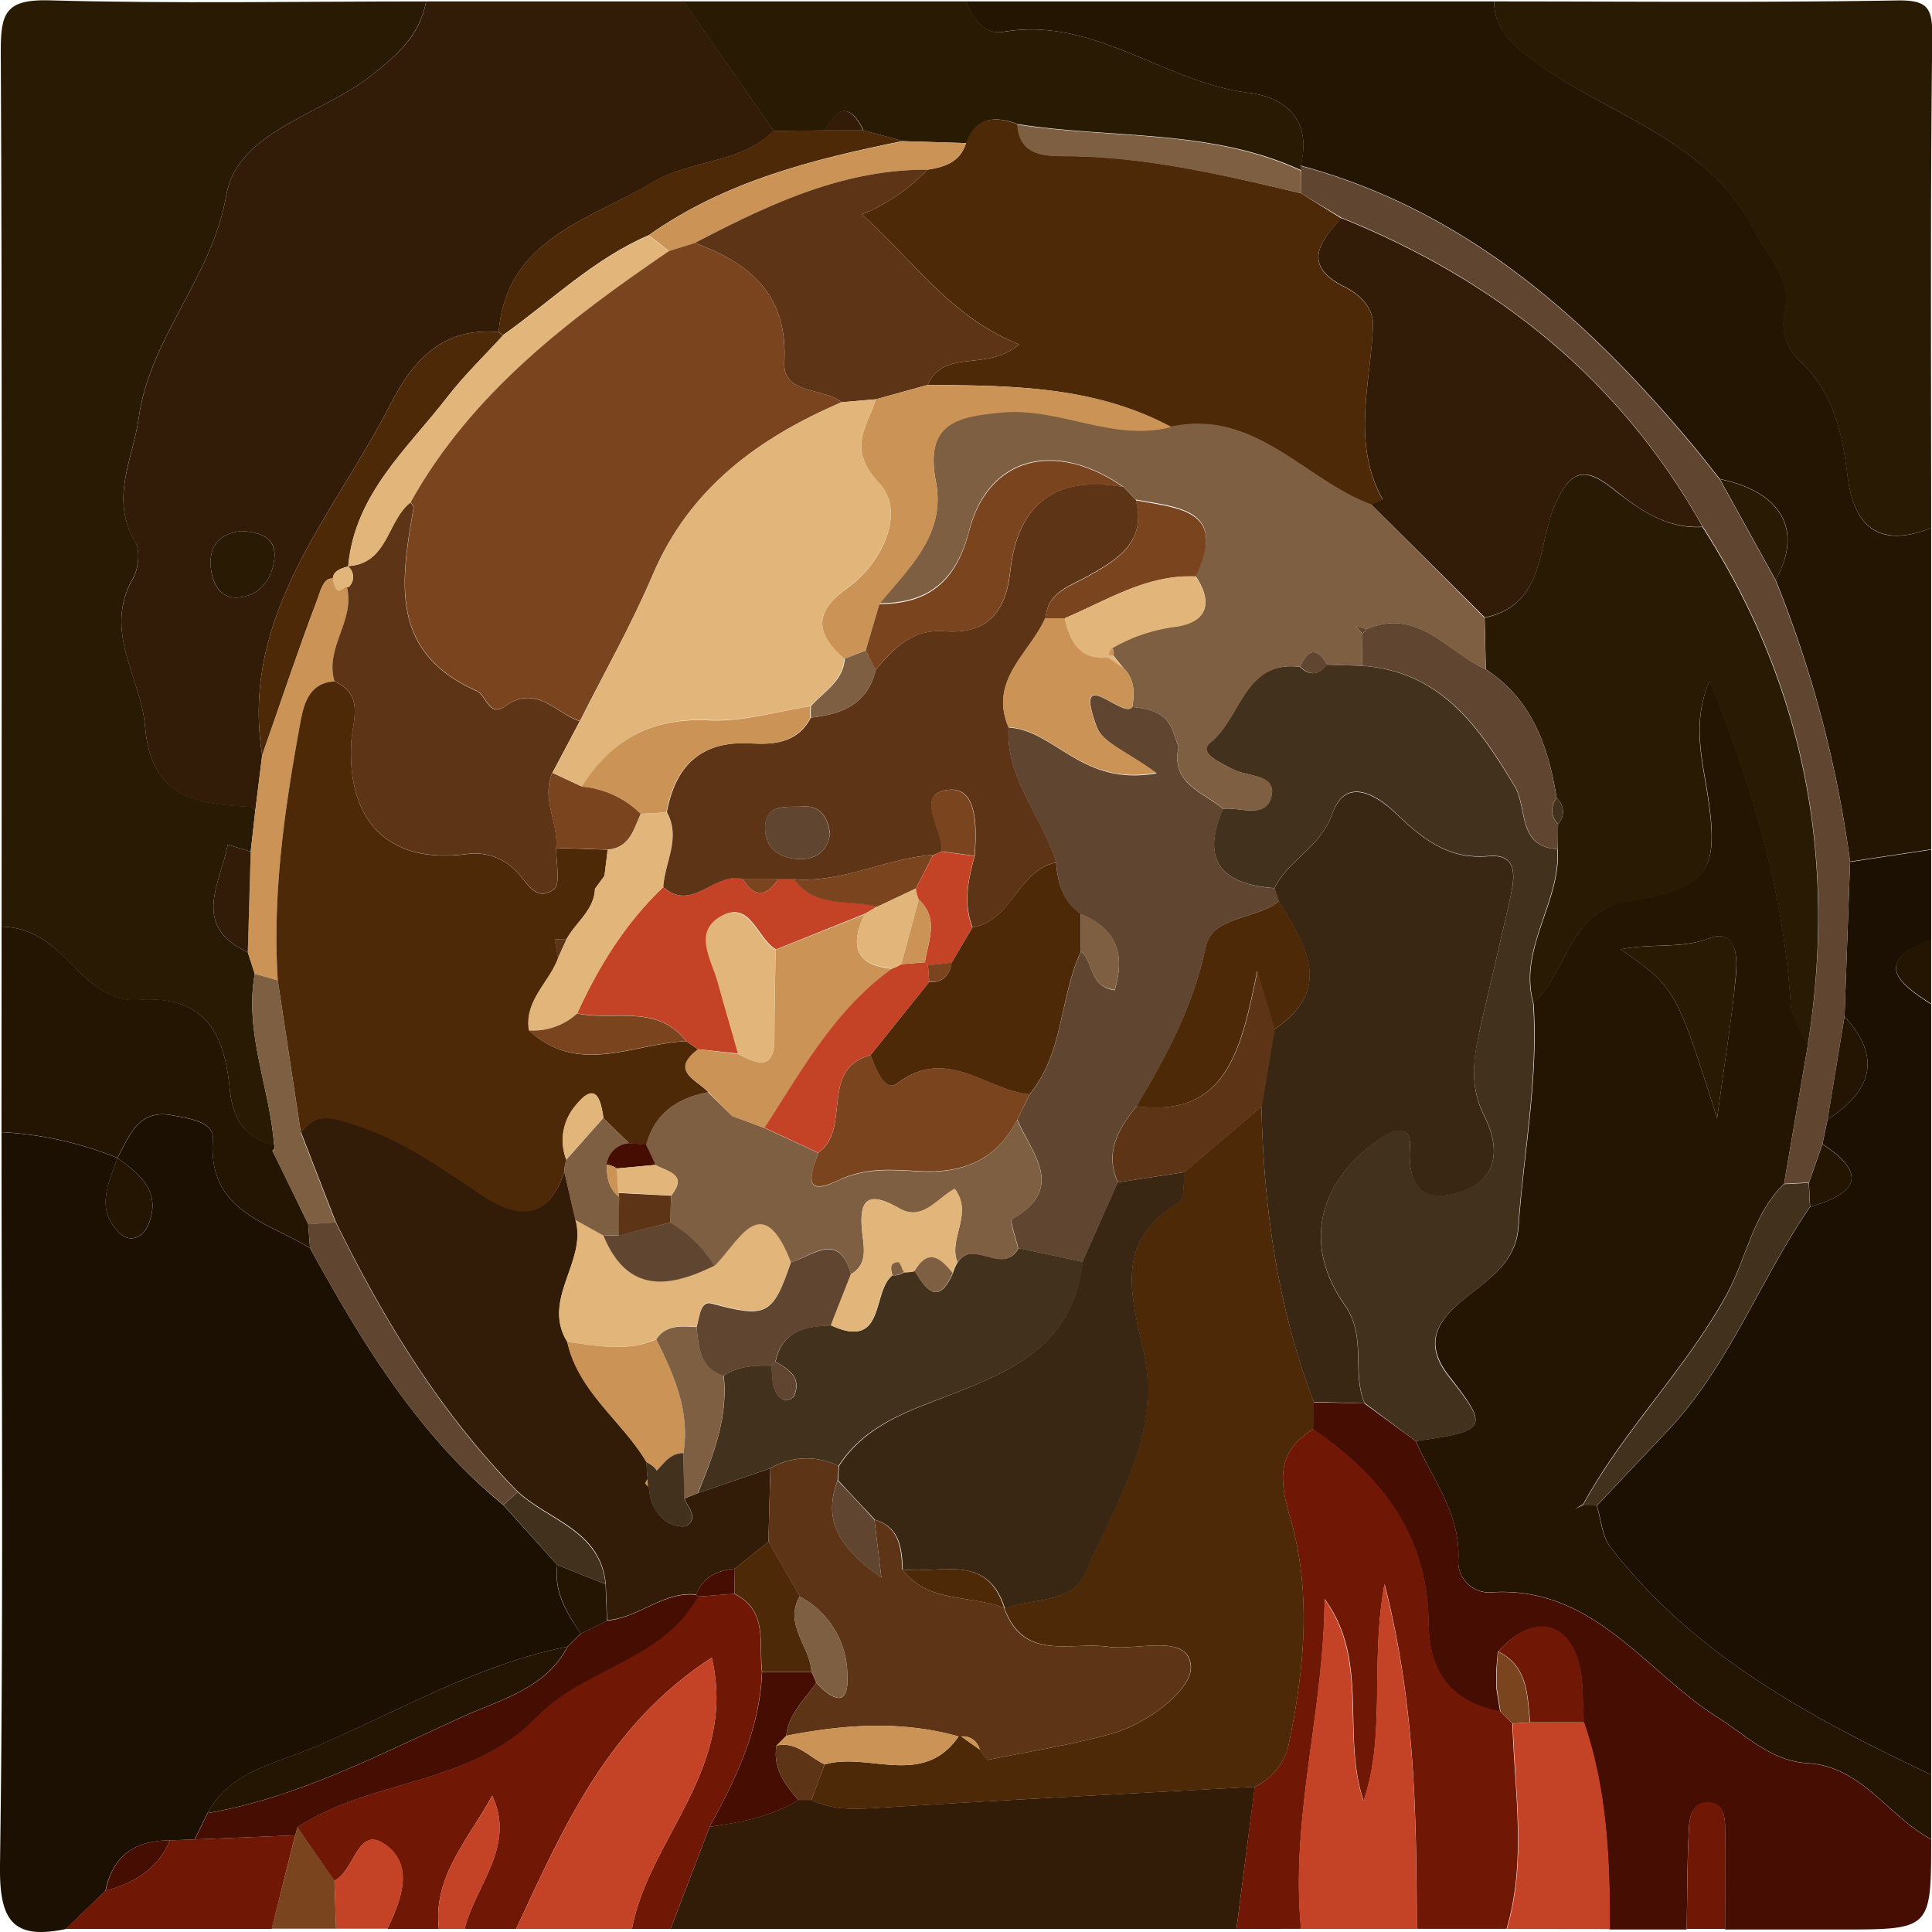 <svg id="Camada_1" data-name="Camada 1" xmlns="http://www.w3.org/2000/svg" viewBox="0 0 300 300"><defs><style>.cls-1{fill:#1b1002;}.cls-2{fill:#291a04;}.cls-3{fill:#331c07;}.cls-4{fill:#241503;}.cls-5{fill:#460d02;}.cls-6{fill:#711706;}.cls-7{fill:#c44326;}.cls-8{fill:#7a441f;}.cls-9{fill:#604630;}.cls-10{fill:#42311d;}.cls-11{fill:#cb9456;}.cls-12{fill:#7e5f42;}.cls-13{fill:#4e2907;}.cls-14{fill:#392613;}.cls-15{fill:#5e3417;}.cls-16{fill:#e2b57a;}</style></defs><path class="cls-1" d="M10.24,299.53C1.79,301.32-.12,298,0,289.55c.56-37.91.24-75.82.24-113.74a55.54,55.54,0,0,1,18,4c-1.4,4-3.57,8.22.57,11.86,1.5,1.31,3.38.39,4.11-1.25,2.3-5.14-1-8-4.68-10.61,1.88-3.43,3.22-7.63,8.5-6.62,2.57.48,6.54,1,6.33,3.74-.84,11.21,8.41,12.77,15.08,16.89,8.11,14.72,16.74,29,30,39.87L86.53,243c-.58,4.17,1.45,7.44,3.66,10.64l-2.06,2.05c-14.08,2.8-26.4,10.13-39.38,15.65-5.83,2.49-13,3.64-16.54,10.22l-2,4.07-3.84.14c-5.4,0-8.89,2.4-10,7.84Z" transform="translate(0 0)"/><path class="cls-2" d="M.25,143.89c0-45.35.1-90.7-.13-136,0-5.76.7-8,7.41-7.84C27.06.59,46.62.22,66.17.22c-1,5.29-4.45,8.3-8.58,11.55-7.74,6.07-20.75,8.66-22.44,18.49-2.22,12.89-11.85,22-13.61,34.61C20.64,71.31,17,77.43,21,84.12c.82,1.37.51,4.16-.36,5.68-4.71,8.26,1.27,15.36,1.89,23,.91,11.13,8.09,12.07,16.41,12.46.24,0,.46.45.69.69-.23,2.1-.47,4.19-.7,6.29l-3.57-1.08c-1.1,6-5.8,12.6,3.12,16.7l1.08,3.37c-1.65,9.15,2.35,17.67,3,26.56-4.7-.88-6.46-4.41-6.86-8.5-.86-8.86-3.81-14.83-14.4-14-4.33.32-7.8-3.07-10.83-6.16C7.64,146.19,4.51,143.94.25,143.89Z" transform="translate(0 0)"/><path class="cls-3" d="M39.63,126c-.23-.24-.45-.68-.69-.69-8.32-.39-15.5-1.33-16.41-12.46-.62-7.64-6.6-14.74-1.89-23,.87-1.52,1.18-4.31.36-5.68-4-6.69-.36-12.81.54-19.25C23.3,52.28,32.93,43.15,35.15,30.26c1.69-9.83,14.7-12.42,22.44-18.49C61.72,8.52,65.22,5.51,66.17.22h40l14,20.11c-5.24,5.15-13,4.46-18.85,8C91.56,34.18,78.66,37,77.43,51.58c-8.63-.84-13.26,4.29-16.78,11.16C51.77,80.1,37.22,95.38,40.71,117.25ZM37.51,82.46c-3.76.41-5.19,2.62-4.73,6.05.33,2.43,1.61,4.55,4.37,4.26,3.35-.35,5.13-3,5.45-6C43,83.36,40.23,82.62,37.51,82.46Z" transform="translate(0 0)"/><path class="cls-4" d="M299.87,82v49.88l-12.59,1.9a180.57,180.57,0,0,0-11.56-43.74c4.32-7.66,1-13.65-8.66-15.67-1.44-1.79-2.83-3.61-4.31-5.37C246.26,49.3,227.56,32.64,201.94,25.7c1.83-6.91-2.25-10.59-8-11.28-13.16-1.59-24-11.92-38.21-9.47-2.84.49-4.71-2-5.71-4.73H232c.07,4.52,3,6.79,6.36,9.32,11.4,8.46,26.49,11.85,33.93,26,2.28,4.36,6.07,7.53,4.83,13.12A7.81,7.81,0,0,0,279.45,56c5.28,4.9,6.63,11.25,7.45,17.91C287.88,82,291.92,85.13,299.87,82Z" transform="translate(0 0)"/><path class="cls-4" d="M299.87,275.58v10c-6.65-3.52-10.71-11.29-19.15-11.8-5.74-.35-9.42-4.23-13.9-7.05-11.32-7.11-19.26-20.43-35.13-19.5a4.77,4.77,0,0,1-5.25-5c.37-7.18-4-12.47-6.59-18.47,11.06-1.54,11.46-2.06,5.23-10-4.47-5.69-1.35-9.16,2.81-12.49,3.65-2.92,7.54-5.44,7.92-10.82.81-11.57,3.13-23.05,2.32-34.73,5.35-4.93,5.46-14.38,15.06-15.88,12.43-2,13.92-4.74,11.83-17.48-.88-5.34-2.14-10.69.46-16.69,6.84,16.89,11.51,33.13,12.6,50.27.13,2.15,1.73,4.2,2.65,6.29q-1.85,10.8-3.7,21.58c-4.91,4.74-5.81,11.61-9,17.32-6.37,11.59-15.9,20.88-22.19,32.43l-1.29.76,1.37-.67,2,.08c.68,2.18.81,4.78,2.12,6.47C263.07,257.07,281.19,266.74,299.87,275.58ZM266.63,173.64c1.27-9.4,2.32-15.82,2.93-22.29.27-2.86,0-7.25-4.22-5.63s-8.78.71-13.69,1.69C260.2,153.4,260.2,153.4,266.63,173.64Z" transform="translate(0 0)"/><path class="cls-1" d="M299.87,275.58c-18.68-8.84-36.8-18.51-49.78-35.31-1.31-1.69-1.44-4.29-2.12-6.47,3.62-3.83,7.22-7.67,10.85-11.48,9.71-10.19,14.42-23.55,22.26-34.93,7.07-2,9.18-5,1.91-9.75l.79-3.8c6.74-4.36,8.58-9.54,2.64-16q.42-12,.86-24l12.59-1.9v14c-9,3.33-5.33,6.65,0,10Z" transform="translate(0 0)"/><path class="cls-2" d="M299.87,82c-7.95,3.1-12-.07-13-8.09-.82-6.66-2.17-13-7.45-17.91a7.81,7.81,0,0,1-2.37-7.33c1.24-5.59-2.55-8.76-4.83-13.12-7.44-14.19-22.53-17.58-33.93-26C234.92,7,232,4.74,232,.22c20.83,0,41.67.2,62.5-.15,4.81-.09,5.59,1.09,5.54,5.65C299.73,31.15,299.87,56.59,299.87,82Z" transform="translate(0 0)"/><path class="cls-5" d="M219.85,223.79c2.61,6,7,11.29,6.59,18.47a4.77,4.77,0,0,0,5.25,5c15.87-.93,23.81,12.39,35.13,19.5,4.48,2.82,8.16,6.7,13.9,7.05,8.44.51,12.5,8.28,19.15,11.8,0,14,0,14-14,14h-18c0-5.27.08-10.54,0-15.81,0-1.59-.22-3.62-2.27-3.87-2.68-.33-3.24,2-3.34,3.88-.29,5.26-.26,10.53-.35,15.8h-12c.06-10.87-.41-21.67-4-32.09-.26-3.21.06-6.6-.88-9.59-2.08-6.57-7.47-7-12.46-1.4l-.22,2.66,0,3,.59,3.62c-7.56-1.52-11.06-5.91-11.13-13.84-.12-13.31-7.26-22.81-17.93-30,0-1.41.05-2.82.07-4.23l7.9.18Z" transform="translate(0 0)"/><path class="cls-3" d="M192,299.53H104.12l6.06-15.86c4.81-.71,9.58-1.58,13.83-4.18l2,0c3.09,1.51,6.29,1.47,9.7,1.26,19.7-1.24,39.42-2.23,59.14-3.31Q193.41,288.5,192,299.53Z" transform="translate(0 0)"/><path class="cls-6" d="M192,299.53l2.82-22.07a9.54,9.54,0,0,0,5.32-6.75c2.43-11.73,3.55-23.65.15-35.21-1.75-5.94-1.9-10.19,3.64-13.59,10.67,7.21,17.81,16.71,17.93,30,.07,7.93,3.57,12.32,11.12,13.84l1.86,1.87c.34,10.64,2.2,21.34-.9,31.89H220c-.05-17.38-.2-34.74-5-53.54-2.27,12.41.27,23.33-3.25,33.67-3.48-10.25,1-21.78-6.06-31.35-.06,17.29-5.34,34-3.65,51.22Z" transform="translate(0 0)"/><path class="cls-2" d="M150.06.22c1,2.69,2.87,5.22,5.71,4.73,14.17-2.45,25,7.88,38.21,9.47,5.71.69,9.79,4.37,8,11.28l.08.74c-14-6.48-29.35-4.87-44-7.16-3.52-1.33-6.46-1.15-8,2.94l-9.8-.3-6.16-1.67q-2.94-6-5.94,0l-8,.11L106.12.22Z" transform="translate(0 0)"/><path class="cls-6" d="M110.18,283.67l-6.06,15.86h-6c2.62-14.08,16.43-24.9,12.4-42.14-16.21,10.53-23.09,26.49-30.38,42.14h-8c1.71-6.83,8-12.88,4.29-20.69-3.65,6.71-9.24,12.51-8.29,20.69h-8c2.24-4.62,4.31-10.2-.67-13.31-4-2.52-4.47,4.43-7.57,5.82l-5.76-8.3c11.49-7.56,26.93-6.47,37.08-17.1,7.28-7.63,19.54-8.72,25.11-18.72l5.68-.43c5.34,2.66,3.74,7.77,4.3,12.12C118,268.44,114.32,276.13,110.18,283.67Z" transform="translate(0 0)"/><path class="cls-4" d="M.25,143.89c4.26.05,7.39,2.3,10.22,5.19,3,3.09,6.5,6.48,10.83,6.16,10.59-.78,13.54,5.19,14.4,14,.4,4.09,2.16,7.62,6.86,8.5a.66.66,0,0,1-.27.93l1.48,3,4.09,8.4.28,3.73c-6.67-4.12-15.92-5.68-15.08-16.89.21-2.77-3.76-3.26-6.33-3.74-5.28-1-6.62,3.19-8.5,6.62h0a55.54,55.54,0,0,0-18-4Z" transform="translate(0 0)"/><path class="cls-7" d="M202,299.53c-1.69-17.2,3.59-33.93,3.65-51.22,7,9.57,2.58,21.1,6.06,31.35,3.52-10.34,1-21.26,3.25-33.67,4.82,18.8,5,36.16,5,53.54Z" transform="translate(0 0)"/><path class="cls-7" d="M80.15,299.53c7.29-15.65,14.17-31.61,30.38-42.14,4,17.24-9.78,28.06-12.4,42.14Z" transform="translate(0 0)"/><path class="cls-7" d="M234,299.53c3.1-10.55,1.24-21.25.9-31.89l2.7-.18,8.4,0c3.57,10.42,4,21.22,4,32.09Z" transform="translate(0 0)"/><path class="cls-6" d="M26.4,285.76l3.84-.14,15.6-.63Q44,292.25,42.2,299.53h-32l6.16-5.93C20.83,292.38,24.52,290.23,26.4,285.76Z" transform="translate(0 0)"/><path class="cls-6" d="M261.92,299.53c.09-5.27.06-10.54.35-15.8.1-1.89.66-4.21,3.34-3.88,2.05.25,2.24,2.28,2.27,3.87.11,5.27,0,10.54,0,15.81Z" transform="translate(0 0)"/><path class="cls-7" d="M51.93,292c3.1-1.39,3.53-8.34,7.57-5.82,5,3.11,2.91,8.69.67,13.31h-8Z" transform="translate(0 0)"/><path class="cls-7" d="M68.16,299.53c-1-8.18,4.64-14,8.29-20.69,3.71,7.81-2.58,13.86-4.29,20.69Z" transform="translate(0 0)"/><path class="cls-8" d="M51.93,292l.25,7.49h-10Q44,292.26,45.84,285c.13-.41.24-.83.33-1.25Z" transform="translate(0 0)"/><path class="cls-4" d="M299.87,155.86c-5.33-3.33-9-6.65,0-10Z" transform="translate(0 0)"/><path class="cls-5" d="M46.17,283.74c-.09.42-.2.84-.33,1.25l-15.6.63,2-4.07c14.18-2.45,26.81-9.19,39.67-15,5.78-2.62,12.83-4.31,16.25-10.86l2.06-2.05,4.06-2c4.89-.37,8.67-4.55,13.82-4l.29.32c-5.57,10-17.83,11.09-25.11,18.72C73.1,277.27,57.66,276.18,46.17,283.74Z" transform="translate(0 0)"/><path class="cls-4" d="M88.13,255.68c-3.42,6.55-10.47,8.24-16.25,10.86-12.86,5.82-25.49,12.56-39.67,15,3.51-6.58,10.71-7.73,16.54-10.22C61.73,265.81,74.05,258.48,88.13,255.68Z" transform="translate(0 0)"/><path class="cls-9" d="M48.14,193.81c-.09-1.24-.18-2.48-.28-3.73l4.25-.29c7.49,15.26,16.26,29.66,28.26,41.87l-2.2,2C64.88,222.85,56.25,208.53,48.14,193.81Z" transform="translate(0 0)"/><path class="cls-10" d="M78.17,233.68l2.2-2c4.86,4.48,12.85,6,13.66,14.32l-7.5-3Z" transform="translate(0 0)"/><path class="cls-4" d="M18.23,179.8c3.67,2.62,7,5.47,4.68,10.61-.73,1.64-2.61,2.56-4.11,1.25-4.14-3.64-2-7.82-.57-11.86Z" transform="translate(0 0)"/><path class="cls-4" d="M86.53,243l7.5,3c.08,1.89.15,3.78.22,5.67l-4.06,2C88,250.43,86,247.16,86.53,243Z" transform="translate(0 0)"/><path class="cls-5" d="M26.4,285.76c-1.88,4.47-5.57,6.62-10,7.84C17.51,288.16,21,285.75,26.4,285.76Z" transform="translate(0 0)"/><path class="cls-11" d="M39.63,126l1.08-8.7c2.79-8,5.49-16,8.47-23.94.67-1.79,1.3-5.5,4.69-2.12,1.33,5.13-3.48,9.45-1.92,14.61-4,.16-4.79,3.58-5.27,6.18-2.45,13.27-4.4,26.63-3.55,40.21l-3.57-1-1.08-3.37.45-15.62Z" transform="translate(0 0)"/><path class="cls-12" d="M39.56,151.23l3.57,1q1.78,11.84,3.59,23.7,2.69,6.95,5.39,13.9l-4.25.29-4.09-8.4-1.48-3a.66.66,0,0,0,.27-.93C41.91,168.9,37.91,160.38,39.56,151.23Z" transform="translate(0 0)"/><path class="cls-3" d="M38.93,132.24l-.45,15.62c-8.92-4.1-4.22-10.74-3.12-16.7Z" transform="translate(0 0)"/><path class="cls-13" d="M53.87,91.19c-3.39-3.38-4,.33-4.69,2.12-3,7.92-5.68,16-8.47,23.94C37.22,95.38,51.77,80.1,60.65,62.74c3.52-6.87,8.15-12,16.78-11.16l.69.48c-2.88,3.16-6,6.14-8.6,9.51-6.25,8.1-14.43,15.12-15.45,26.31l0,.06c-1.58.45-3,1-2.1,3.13.68,1.63,1.45,0,2.17.09Z" transform="translate(0 0)"/><path class="cls-13" d="M120.1,20.33l8-.11,5.94,0,6.16,1.67c-13.91,2.82-27.6,6.24-39.45,14.62-8.57,3.68-15.18,10.23-22.64,15.52l-.69-.48C78.66,37,91.56,34.18,101.25,28.32,107.09,24.79,114.86,25.48,120.1,20.33Z" transform="translate(0 0)"/><path class="cls-2" d="M37.51,82.46c2.72.16,5.45.9,5.09,4.31-.32,3-2.1,5.65-5.45,6-2.76.29-4-1.83-4.37-4.26C32.32,85.08,33.75,82.87,37.51,82.46Z" transform="translate(0 0)"/><path class="cls-9" d="M287.28,133.81q-.43,12-.86,24l-2.64,16c-.26,1.27-.53,2.53-.79,3.8l-2.1,6-3.86.21q1.85-10.78,3.7-21.58c4.58-28.87-.45-55.79-16.35-80.51-12.81-22.84-32-38.23-56.08-47.93L202,30c0-1.17,0-2.34,0-3.51l-.08-.74c25.62,6.94,44.32,23.6,60.81,43.33,1.48,1.76,2.87,3.58,4.31,5.37l8.66,15.67A180.57,180.57,0,0,1,287.28,133.81Z" transform="translate(0 0)"/><path class="cls-2" d="M275.72,90.07,267.06,74.4C276.72,76.42,280,82.41,275.72,90.07Z" transform="translate(0 0)"/><path class="cls-10" d="M219.85,223.79l-7.94-5.93c-2.06-4.84.42-10.26-3.11-15.26-6.58-9.35-4.1-19.17,5.34-25.7,2.16-1.49,5-2.64,4.8,1.19-.42,6.79,2.56,8.84,8.25,6.82,5.84-2.09,5.52-7.27,3.29-11.66-2.35-4.64-1.71-9-.66-13.54,1.56-6.8,3.18-13.59,4.71-20.4.68-3,1.27-6.8-3.34-6.4-6.52.58-10.46-2.85-14.68-6.87-2.92-2.78-7.65-5.45-9.62.27-1.8,5.23-6.81,7.15-9,11.59-8.12-.57-11.5-4.2-8-12.3,2.69-.35,6.8,1.71,7.54-2.13.62-3.22-3.6-2.85-5.78-3.91-1.95-1-5.76-2.65-3.76-4.23,4.8-3.77,5.23-12.85,13.94-11.79,1.53,1.46,2.93,1.29,4.22-.33l5.39.17c12.2.86,18.12,9.35,23.75,18.73,2,3.3.37,9.35,6.63,9.75.53,8.26-6.14,15.39-3.76,23.93.81,11.68-1.51,23.16-2.32,34.73-.38,5.38-4.27,7.9-7.92,10.82-4.16,3.33-7.28,6.8-2.81,12.49C231.31,221.73,230.91,222.25,219.85,223.79Z" transform="translate(0 0)"/><path class="cls-2" d="M238.13,155.79c-2.38-8.54,4.29-15.67,3.76-23.93,0-1.3,0-2.62.05-3.93a2.75,2.75,0,0,0-.22-4c-1.28-8-3.79-15.29-11-20l-.18-8c9.36-2,8.2-11,10.73-17.09,2.41-5.79,4.66-6.5,9.08-3,4.17,3.29,8.38,6.3,14,6,15.9,24.72,20.93,51.64,16.35,80.51-.92-2.09-2.52-4.14-2.65-6.29-1.09-17.14-5.76-33.38-12.6-50.27-2.6,6-1.34,11.35-.46,16.69,2.09,12.74.6,15.52-11.83,17.48C243.59,141.41,243.48,150.86,238.13,155.79Z" transform="translate(0 0)"/><path class="cls-10" d="M277,183.88l3.86-.21c.06,1.24.13,2.48.19,3.72-7.84,11.38-12.55,24.74-22.26,34.93-3.63,3.81-7.23,7.65-10.85,11.48l-2-.08-.08-.09c6.29-11.55,15.82-20.84,22.19-32.43C271.22,195.49,272.12,188.62,277,183.88Z" transform="translate(0 0)"/><path class="cls-2" d="M266.63,173.64c-6.43-20.24-6.43-20.24-15-26.23,4.91-1,9.36,0,13.69-1.69s4.49,2.77,4.22,5.63C269,157.82,267.9,164.24,266.63,173.64Z" transform="translate(0 0)"/><path class="cls-10" d="M246,233.72l-1.37.67,1.29-.76Z" transform="translate(0 0)"/><path class="cls-4" d="M283.78,173.84l2.64-16C292.36,164.3,290.52,169.48,283.78,173.84Z" transform="translate(0 0)"/><path class="cls-4" d="M281.08,187.39c-.06-1.24-.13-2.48-.19-3.72l2.1-6C290.26,182.43,288.15,185.39,281.08,187.39Z" transform="translate(0 0)"/><path class="cls-13" d="M203.94,221.91c-5.54,3.4-5.39,7.65-3.64,13.59,3.4,11.56,2.28,23.48-.15,35.21a9.54,9.54,0,0,1-5.32,6.75c-19.71,1.08-39.43,2.07-59.13,3.31-3.41.21-6.61.25-9.7-1.26q1-2.76,2.06-5.53c6.82-2,15.25,3.71,20.8-4.36l.39,0,2.88,2.05-.13-.21,1.33,1.83c6.43-1.32,12.95-2.32,19.26-4.07,5.75-1.59,12.65-7,12.34-10.52-.44-5.17-8.23-2.35-12.87-3-5.81-.82-13,2.34-16.08-5.94,4.24-1.62,10.45-.81,12.36-5.25,4.77-11.05,12.1-21.9,9.2-34.72-2-9-4.46-17.19,5.5-23.11.91-.54.63-3.08.91-4.7l11.93-10.17c.36,15.7,2.48,31.09,8.13,45.85C204,219.09,204,220.5,203.94,221.91Z" transform="translate(0 0)"/><path class="cls-14" d="M204,217.68c-5.65-14.76-7.77-30.15-8.13-45.85q1-6,2-12c9.38-6.32,4.73-13.11.69-19.88-.23-.68-.46-1.35-.68-2,2.16-4.44,7.17-6.36,9-11.59,2-5.72,6.7-3,9.62-.27,4.22,4,8.16,7.45,14.68,6.87,4.61-.4,4,3.36,3.34,6.4-1.53,6.81-3.15,13.6-4.71,20.4-1,4.56-1.69,8.9.66,13.54,2.23,4.39,2.55,9.57-3.29,11.66-5.69,2-8.67,0-8.25-6.82.23-3.83-2.64-2.68-4.8-1.19-9.44,6.53-11.92,16.35-5.34,25.7,3.53,5,1,10.42,3.11,15.26Z" transform="translate(0 0)"/><path class="cls-6" d="M246,267.44l-8.39,0c-.44-4.21-.3-8.68-4.95-11,5-5.64,10.38-5.17,12.46,1.4C246,260.84,245.69,264.23,246,267.44Z" transform="translate(0 0)"/><path class="cls-8" d="M232.61,256.45c4.65,2.33,4.51,6.8,4.95,11l-2.71.18L233,265.77c-.19-1.2-.39-2.41-.58-3.62,0-1,0-2,0-3Z" transform="translate(0 0)"/><path class="cls-6" d="M232.39,259.11c0,1,0,2,0,3C232.4,261.14,232.39,260.12,232.39,259.11Z" transform="translate(0 0)"/><path class="cls-5" d="M110.18,283.67c4.14-7.54,7.83-15.23,8.16-24.06l7.65,0a13.44,13.44,0,0,1,.76,1.69c-1.77,2.62-4.33,4.8-4.66,8.24l-1.52,1.53c-.57,3.51,1.27,6,3.44,8.44C119.76,282.09,115,283,110.18,283.67Z" transform="translate(0 0)"/><path class="cls-15" d="M124,279.49c-2.17-2.4-4-4.93-3.44-8.44,3.16-.71,5.06,1.79,7.49,2.93q-1,2.77-2.06,5.53Z" transform="translate(0 0)"/><path class="cls-13" d="M202,30l6.3,3.92c-3.53,3.73-6.12,7.4.52,10.67,2.5,1.24,4.49,3.34,4.38,6.07-.39,9-3.36,18.17,1.49,26.92l-1.79.79c-10.39-3.87-18-14.87-31-12C170,59.9,157,59.87,144.06,59.77c2.53-5.75,9.09-1.93,14.2-6.3-10.62-4.22-16.32-12.91-24.42-20.18A29,29,0,0,0,144,26.35c2.67-.41,5.1-1.17,6-4.13,1.51-4.09,4.45-4.27,8-2.93.33,4.53,3.61,4.92,7.06,4.93C177.66,24.22,189.82,27.11,202,30Z" transform="translate(0 0)"/><path class="cls-11" d="M150,22.22c-.91,3-3.34,3.72-6,4.13-13.24-.05-24.73,5.47-36.1,11.37l-4,1.27-3.13-2.45c11.85-8.38,25.54-11.8,39.45-14.62Z" transform="translate(0 0)"/><path class="cls-12" d="M202,30c-12.18-2.84-24.34-5.73-37-5.73-3.45,0-6.73-.4-7.06-4.93,14.69,2.28,30,.67,44,7.15C202,27.61,202,28.78,202,30Z" transform="translate(0 0)"/><path class="cls-3" d="M134.05,20.25l-5.94,0Q131.11,14.21,134.05,20.25Z" transform="translate(0 0)"/><path class="cls-13" d="M126,259.59l-7.65,0c-.56-4.35,1-9.46-4.3-12.12l.06-3.91,5.22-4.18c1.63,2.83,3.24,5.66,4.86,8.49C121.64,252.27,125.83,255.62,126,259.59Z" transform="translate(0 0)"/><path class="cls-5" d="M114.1,243.58l-.06,3.91-5.68.43-.29-.32C109.17,244.89,111.37,243.84,114.1,243.58Z" transform="translate(0 0)"/><path class="cls-2" d="M42.29,178.72l1.48,3Z" transform="translate(0 0)"/><path class="cls-3" d="M114.1,243.58c-2.73.26-4.93,1.31-6,4-5.15-.51-8.93,3.67-13.82,4-.07-1.89-.14-3.78-.22-5.67-.81-8.33-8.8-9.83-13.66-14.31-12-12.21-20.77-26.61-28.26-41.87q-2.7-6.94-5.39-13.91c2.48-3.41,5.15-2.24,8.57-1.14,7.33,2.35,13.34,6.74,19.57,10.87,5.66,3.76,10.29,3.82,12.75-3.64q.86,3.74,1.72,7.45c1.9,6.47-5.34,12.34-1.26,19,1.73,7.76,8.46,12.24,12.27,18.63l.29,3.91c-.16-.21-.5-.47-.45-.61a4.45,4.45,0,0,1,.63-1c-.31,2.77.4,5.22,2.56,6.89.85.66,2.77,1.13,3.38.65,1.65-1.31,0-2.78-.5-4.15l2.14-.85L119.62,228l-.3,11.4Z" transform="translate(0 0)"/><path class="cls-13" d="M87.61,182c-2.46,7.45-7.09,7.39-12.75,3.63-6.23-4.13-12.24-8.52-19.57-10.87-3.42-1.1-6.09-2.27-8.57,1.14q-1.8-11.83-3.59-23.69c-.85-13.58,1.1-26.94,3.55-40.21.48-2.6,1.31-6,5.27-6.18,4.69,2.12,2.8,6,2.6,9.48-.68,12.46,6,18.93,18,17.32a8.81,8.81,0,0,1,7.27,2.34c1.84,1.56,3.14,5.35,6.19,3.14,1.1-.8.3-4.21.37-6.43l8,.27L93.86,136l-1.47,2c-.14,3.38-3,5.21-4.45,7.89-.59,0-1.18,0-1.77,0l0,.06c.16,1,.33,1.92.5,2.88-1.4,3.77-5.24,6.56-4.51,11.18,7.69,7.13,16.22,2,24.43,1.67l1.84,1.28c-4.52,3.4-.17,4.72,1.57,6.65-4.75.89-8.31,3.2-9.62,8.15l-2.67-.22-4-3.91c-.44-3.13-1.25-5.83-4.42-1.82a8.28,8.28,0,0,0-1.33,8.31A6.47,6.47,0,0,0,87.61,182Z" transform="translate(0 0)"/><path class="cls-15" d="M86.37,131.65c-.07,2.22.73,5.63-.37,6.43-3,2.21-4.35-1.58-6.19-3.14a8.81,8.81,0,0,0-7.27-2.34c-12,1.61-18.67-4.86-18-17.32.2-3.5,2.09-7.36-2.6-9.48-1.56-5.16,3.25-9.48,1.92-14.61l.25,0a2.11,2.11,0,0,0-.07-3.22l0-.06c6.22-.38,6-7,9.7-9.9.17.28.52.6.47.85-1.95,11.28-3.87,22.43,9.86,28.47,1.34.59,1.92,4.08,4.26,2.4,4.94-3.57,7.9,1,11.69,2.26q-2.11,4-4.24,8C84,124,86.74,127.74,86.37,131.65Z" transform="translate(0 0)"/><path class="cls-16" d="M63.77,78c-3.68,2.87-3.48,9.52-9.7,9.9,1-11.19,9.2-18.21,15.45-26.31,2.61-3.37,5.72-6.35,8.6-9.51,7.46-5.29,14.07-11.84,22.64-15.52,1,.82,2.08,1.64,3.13,2.45C88.25,49.66,73.27,61,63.77,78Z" transform="translate(0 0)"/><path class="cls-16" d="M54.05,87.94a2.11,2.11,0,0,1,.07,3.22c-.72-.09-1.49,1.54-2.17-.09C51.06,89,52.47,88.39,54.05,87.94Z" transform="translate(0 0)"/><path class="cls-3" d="M212.9,78.32l1.79-.79c-4.85-8.75-1.88-17.88-1.49-26.92.11-2.73-1.88-4.83-4.38-6.07-6.64-3.27-4-6.94-.52-10.67,24.07,9.69,43.27,25.08,56.08,47.92-5.67.35-9.88-2.66-14-6-4.42-3.49-6.67-2.78-9.08,3-2.53,6.09-1.37,15.12-10.73,17.09Z" transform="translate(0 0)"/><path class="cls-12" d="M212.9,78.32l17.62,17.62.18,8c-6-2.69-10.48-9.68-18.51-6.23l-1.69-.52,1.06,1.27-.05,4.93-5.39-.16c-1.62-2.77-3-2.52-4.22.32-8.71-1.06-9.14,8-13.94,11.79-2,1.58,1.81,3.28,3.76,4.23,2.18,1.06,6.4.69,5.78,3.91-.74,3.84-4.85,1.78-7.54,2.13-3.05-2.67-8.18-3.86-6.94-9.62l-.87-2.41c-1.08-3-3.63-3.51-6.33-3.8.38-2.17.38-4.25-1.32-6l-1.64-2a1.27,1.27,0,0,0-.18-1.19,26.45,26.45,0,0,1,10.13-3.37c4.88-.79,5.46-3.92,2.81-7.82,5.15-10.4-2.74-10.6-9.28-11.84l-1.92-2c-10.59-7.33-21-4.66-23.93,6.8-2,7.74-6.23,11.29-13.93,11.31,4.6-5.51,10.32-10.77,8.77-18.84-1.75-9.09,3.06-10.22,10.4-10.86,9-.77,17.2,4.63,26.16,2.25C194.89,63.45,202.51,74.45,212.9,78.32Z" transform="translate(0 0)"/><path class="cls-9" d="M175.82,109.77c2.7.29,5.25.82,6.33,3.81L183,116c-1.24,5.76,3.89,7,6.94,9.62-3.54,8.1-.16,11.73,8,12.3.22.67.45,1.34.67,2-3.54,2.93-10.34,2.21-11.38,7.16-1.93,9.11-6.08,17-10.76,24.71-2.83,3.48-5,7.13-2.9,11.81l-5.46,12.34-10-2.13c-.35-1.57-1.36-4.29-.94-4.53,8.47-4.82,3-10.19.8-15.43.63-1.3,1.26-2.61,1.9-3.91,5.35-6.42,4.62-15,8-22.17,2,1.55,1.15,5.37,5.21,6,1.69-5.59.32-9.53-5.23-11.8-2.74-2-3.65-4.79-3.84-8-2.19-7.1-7.88-13-7.41-21,7.27.41,11.33,9.21,23,7.12-4.38-3.26-8.36-4.67-9.29-7.2C166.53,102.68,174.45,111.86,175.82,109.77Z" transform="translate(0 0)"/><path class="cls-9" d="M211.51,103.38l.05-4.93.64-.75c8-3.45,12.53,3.54,18.5,6.23,7.23,4.71,9.74,12,11,20a2.92,2.92,0,0,0,.22,4c0,1.31,0,2.63-.05,3.93-6.26-.4-4.65-6.45-6.63-9.75C229.63,112.73,223.71,104.24,211.51,103.38Z" transform="translate(0 0)"/><path class="cls-9" d="M201.9,103.54c1.2-2.84,2.6-3.09,4.22-.32C204.83,104.83,203.43,105,201.9,103.54Z" transform="translate(0 0)"/><path class="cls-10" d="M241.94,127.93a2.92,2.92,0,0,1-.22-4A2.75,2.75,0,0,1,241.94,127.93Z" transform="translate(0 0)"/><path class="cls-14" d="M168.09,195.93l5.46-12.33L184,182c-.28,1.62,0,4.16-.91,4.7-10,5.92-7.53,14.12-5.5,23.11,2.9,12.82-4.43,23.67-9.2,34.72-1.91,4.44-8.12,3.63-12.36,5.25l0-.08c-2.75-8.66-10.1-5.23-15.84-6-.14-3.3-.43-6.52-4.32-7.72-1.91-2-3.81-4.08-5.72-6.11.05-.74.09-1.48.13-2.22,3.58-5.56,9.12-7.93,15.09-10.21C155.68,213.46,166.7,209.65,168.09,195.93Z" transform="translate(0 0)"/><path class="cls-15" d="M130.19,227.64c0,.74-.08,1.48-.13,2.22-2.41,6.47.49,10.61,6.8,15.11-.49-4-.78-6.51-1.08-9,3.89,1.2,4.18,4.42,4.32,7.72,4,5.33,10.61,3.88,15.84,6l0,.08c3,8.28,10.27,5.12,16.08,5.94,4.64.65,12.43-2.17,12.87,3,.31,3.55-6.59,8.93-12.34,10.52-6.31,1.75-12.83,2.75-19.26,4.07L152,271.48l.13.21a2.64,2.64,0,0,0-2.88-2.05l-.39,0c-8.92-2.51-17.84-1.87-26.77-.1.33-3.44,2.89-5.62,4.66-8.24,2.73,2.93,5.19,3.87,4.82-1.55a13.87,13.87,0,0,0-7.39-11.84c-1.62-2.83-3.23-5.66-4.86-8.49q.15-5.7.31-11.41A11,11,0,0,1,130.19,227.64Z" transform="translate(0 0)"/><path class="cls-15" d="M184,182l-10.4,1.6c-2.1-4.69.07-8.34,2.89-11.82,13.87,1.77,16.24-8.48,18.76-21l2.71,9q-1,6-2,12Z" transform="translate(0 0)"/><path class="cls-11" d="M122.09,269.52c8.93-1.77,17.85-2.41,26.77.1-5.55,8.07-14,2.37-20.8,4.36-2.43-1.14-4.33-3.64-7.49-2.93Z" transform="translate(0 0)"/><path class="cls-11" d="M149.25,269.64a2.64,2.64,0,0,1,2.88,2.05Z" transform="translate(0 0)"/><path class="cls-11" d="M152,271.48l1.33,1.83Z" transform="translate(0 0)"/><path class="cls-13" d="M197.91,159.8l-2.71-9c-2.52,12.52-4.89,22.77-18.76,21,4.69-7.76,8.84-15.6,10.77-24.71,1-4.95,7.84-4.23,11.38-7.16C202.64,146.69,207.29,153.48,197.91,159.8Z" transform="translate(0 0)"/><path class="cls-12" d="M124.18,247.89a13.87,13.87,0,0,1,7.39,11.84c.37,5.42-2.09,4.48-4.82,1.55a13.44,13.44,0,0,0-.76-1.69C125.83,255.62,121.64,252.27,124.18,247.89Z" transform="translate(0 0)"/><path class="cls-15" d="M107.9,37.72c11.37-5.9,22.86-11.42,36.1-11.37a29,29,0,0,1-10.16,6.94c8.1,7.27,13.8,16,24.42,20.18-5.11,4.37-11.67.55-14.2,6.3L136,62l-5.29.46c-2.88-2.31-9.19-1.16-8.92-6.22C122.35,45.73,116.49,40.91,107.9,37.72Z" transform="translate(0 0)"/><path class="cls-11" d="M136,62l8.07-2.22c13,.1,25.95.13,37.83,6.52-9,2.38-17.2-3-26.16-2.25-7.34.64-12.15,1.77-10.4,10.86,1.55,8.07-4.17,13.33-8.78,18.85-.71,2.4-1.41,4.8-2.12,7.2l-3.35,1.35c-4.45-3.89-4.8-7.26.49-11,5.67-4.05,9-12,5-16.2C131.32,69.51,134.73,66.32,136,62Z" transform="translate(0 0)"/><path class="cls-8" d="M107.9,37.72c8.59,3.19,14.45,8,13.88,18.51-.27,5.06,6,3.91,8.91,6.22C117.82,68,107.1,75.75,101.35,89.26c-3.3,7.76-7.5,15.15-11.3,22.7-3.79-1.21-6.75-5.83-11.69-2.26-2.34,1.68-2.92-1.81-4.26-2.4-13.73-6-11.81-17.19-9.86-28.47.05-.25-.3-.57-.47-.85,9.5-17,24.48-28.32,40.12-39Z" transform="translate(0 0)"/><path class="cls-10" d="M130.19,227.64a11,11,0,0,0-10.56.35l-11.24,3.86c2.36-5.86,4.69-11.72,4-18.25,2.24-1.49,4.78-1.62,7.36-1.53.36,1.87-.11,4.08,1.89,5.3a1.8,1.8,0,0,0,1.66-.54c1.24-2.9-.74-4.2-2.87-5.37,1-4.8,4.59-5.55,8.64-5.66,8.53,3.95,6.26-5.31,9.54-7.78a2.3,2.3,0,0,0,1.75-.48,6.43,6.43,0,0,0,1.69-.17c1.83,3,3.68,5.4,5.93.31a6.34,6.34,0,0,1,.77-1.72c2.46-3.67,7.1,2.19,9.4-2.16l10,2.13c-1.39,13.72-12.41,17.53-22.81,21.5C139.31,219.71,133.77,222.08,130.19,227.64Z" transform="translate(0 0)"/><path class="cls-16" d="M88.07,208.38c-4.08-6.62,3.16-12.49,1.26-19q2.17,1.23,4.37,2.44c3.71,9,10.11,8.18,17.23,4.69,3.79-3.66,7.34-12.25,11.89-.59-2.78,8.34-3.87,8.75-12.32,6.42-1.81-.5-1.86,2.22-2.34,3.69-2.31-.11-4.7-.46-6.26,1.9C97.35,210,92.7,208.94,88.07,208.38Z" transform="translate(0 0)"/><path class="cls-11" d="M88.07,208.38c4.63.56,9.28,1.62,13.83-.41,2.77,5.56,5.28,11.19,4.22,17.67-2.61,0-3.43,2.57-5.3,3.63a5.4,5.4,0,0,0-.64,1c-.05.14.29.4.45.6,2.17-1.47,1.93-2.76-.29-3.9C96.53,220.62,89.8,216.14,88.07,208.38Z" transform="translate(0 0)"/><path class="cls-12" d="M106.12,225.64c1.06-6.48-1.45-12.11-4.22-17.67,1.56-2.36,3.95-2,6.26-1.9.34,3.1.45,6.32,4.19,7.53.73,6.53-1.6,12.39-4,18.25l-2.14.84Q106.19,229.17,106.12,225.64Z" transform="translate(0 0)"/><path class="cls-12" d="M93.7,191.86q-2.19-1.22-4.37-2.44-.87-3.72-1.72-7.45a6.46,6.46,0,0,1,.32-1.89l5.75-6.49,4,3.91a3.79,3.79,0,0,0-3.46,3.34c0,1.93.28,3.75,1.94,5l-.05,5.92Z" transform="translate(0 0)"/><path class="cls-10" d="M106.12,225.64q.07,3.53.13,7.05c.55,1.38,2.15,2.85.5,4.16-.61.48-2.53,0-3.38-.65-2.16-1.67-2.87-4.12-2.56-6.89C102.69,228.21,103.51,225.61,106.12,225.64Z" transform="translate(0 0)"/><path class="cls-10" d="M100.34,227c2.22,1.14,2.46,2.43.29,3.9C100.54,229.61,100.44,228.31,100.34,227Z" transform="translate(0 0)"/><path class="cls-12" d="M122.82,196c-4.55-11.66-8.1-3.07-11.89.58a19.26,19.26,0,0,0-6.84-6.7c0-1.4.08-2.81.11-4.21,2.71-3.36-.57-3.69-2.41-4.75l-1.46-3.16c1.31-4.95,4.87-7.26,9.62-8.15l3.78,3.71.45.15q2.26.82,4.52,1.68l8.35,3.87c-.93,2.87-2.75,7.11,3,4.34,4.24-2,8.22-1.73,12.41-1.47,6.82.43,12.25-1.61,15.48-8,2.23,5.24,7.67,10.61-.8,15.43-.42.24.59,3,.94,4.53-2.3,4.35-6.94-1.51-9.4,2.16-1.51-3.65,2.53-7.53-.44-11.41-2.82,1.55-5,5.15-8.66,3-5.22-3-6.25-.94-5.66,4.08.25,2.17.79,4.71-1.81,6.18C130.3,191.06,126.27,194.94,122.82,196Z" transform="translate(0 0)"/><path class="cls-7" d="M108.38,162.92l-1.84-1.28c-4.52-5.83-11.23-3.08-16.92-4.3,3.32-7.3,7.49-14,13.35-19.59,4.58,4,8.07-2.51,12.36-1.28,1.83,3,3.69,2.77,5.56,0l2.41,0c3.29,4.56,8.54,3.13,13,4.24l-2,1.18-13.79,5.53c-2.9-1.64-3.9-7.43-8.2-5.32-4.78,2.36-1.76,6.77-.81,10.34,1,3.73,2.11,7.44,3.16,11.16Z" transform="translate(0 0)"/><path class="cls-11" d="M108.38,162.92l6.21.74c2.92,1.5,5.67,2.75,5.66-2.49,0-4.57.12-9.13.19-13.69L134.23,142c-2.21,4.69-1.55,7.91,4.35,8.44-9,6.36-14.07,15.81-19.88,24.71l-4.52-1.68-.45-.14L110,169.57C108.21,167.64,103.86,166.32,108.38,162.92Z" transform="translate(0 0)"/><path class="cls-16" d="M103,137.75c-5.86,5.57-10,12.29-13.35,19.59A10.08,10.08,0,0,1,82.11,160c-.73-4.62,3.11-7.41,4.51-11.18l1.32-2.91c1.41-2.68,4.31-4.51,4.45-7.89l1.47-2,.48-4.06c3.46-.26,4-3.19,5.17-5.58l4-.22C105.75,130.11,103.19,133.87,103,137.75Z" transform="translate(0 0)"/><path class="cls-8" d="M99.51,126.34c-1.14,2.39-1.71,5.32-5.17,5.58l-8-.27c.37-3.91-2.33-7.67-.56-11.65l4.54,2.12A14.9,14.9,0,0,1,99.51,126.34Z" transform="translate(0 0)"/><path class="cls-8" d="M82.11,160a10.08,10.08,0,0,0,7.51-2.63c5.69,1.22,12.4-1.53,16.92,4.3C98.33,162,89.8,167.1,82.11,160Z" transform="translate(0 0)"/><path class="cls-16" d="M93.68,173.59l-5.75,6.49a8.28,8.28,0,0,1,1.33-8.31C92.43,167.76,93.24,170.46,93.68,173.59Z" transform="translate(0 0)"/><path class="cls-5" d="M100.33,177.72c.49,1.05,1,2.1,1.46,3.16l-6,.56a3.85,3.85,0,0,0-1.6-.6,3.79,3.79,0,0,1,3.46-3.34Z" transform="translate(0 0)"/><path class="cls-15" d="M93.86,136l-1.47,2Z" transform="translate(0 0)"/><path class="cls-15" d="M86.12,145.91l0,0Z" transform="translate(0 0)"/><path class="cls-15" d="M87.94,145.88l-1.32,2.91c-.17-1-.34-1.92-.5-2.88l0,0Z" transform="translate(0 0)"/><path class="cls-16" d="M90.35,122.12,85.81,120q2.13-4,4.24-8c3.8-7.55,8-14.94,11.3-22.7C107.1,75.75,117.82,68,130.69,62.45L136,62c-1.26,4.33-4.67,7.52.58,13.07,4,4.2.67,12.15-5,16.2-5.29,3.78-4.94,7.15-.49,11-.24,3.53-3.21,5.12-5.25,7.38-5.2.78-10.45,2.41-15.6,2.15C101.27,111.36,95,114.83,90.35,122.12Z" transform="translate(0 0)"/><path class="cls-15" d="M103,137.75c.22-3.88,2.78-7.64.55-11.63,1.36-7.35,5.46-11.19,13.25-10.69,3.61.23,7.15-.2,9.11-4,4.79-.53,8.84-2.07,10.07-7.42,2.79-3.39,5.82-6.39,10.7-6,6.72.54,9.52-3.12,10.19-9.23,1.16-10.63,7.08-15,17.58-13.17l1.92,2c1.75,6.66-3.06,9.38-7.56,11.89-2.88,1.6-6.09,2.46-6.46,6.42-2.4,5.5-8.86,9.63-5.74,17-.47,8,5.22,13.92,7.41,21-6,1.21-6.83,9.09-13,10.07-1.46-3.75-.67-7.43.34-11.11.31-4.23.51-10.67-4-10.25-5.49.51-.88,6.17-1.11,9.56a7.5,7.5,0,0,1-1.3.56c-7.33.49-14.07,4.38-21.59,3.77l-2.42,0-5.55,0C111,135.24,107.55,141.75,103,137.75Zm25.9-8.2c-.32-2.54-1.42-4.53-4.27-4.32-2.39.17-5.86-.57-5.8,3.43,0,3.07,2.24,4.63,5.23,4.73C126.61,133.48,128.41,132.31,128.87,129.55Z" transform="translate(0 0)"/><path class="cls-8" d="M174.42,75.63c-10.5-1.79-16.42,2.54-17.58,13.17-.67,6.11-3.47,9.77-10.19,9.23-4.88-.39-7.91,2.61-10.7,6L134.43,101c.71-2.4,1.41-4.8,2.12-7.2,7.71,0,11.95-3.58,13.94-11.32C153.43,71,163.83,68.3,174.42,75.63Z" transform="translate(0 0)"/><path class="cls-11" d="M156.58,112.91c-3.12-7.35,3.34-11.48,5.74-17l3,0c.81,3.6,2.22,6.54,6.7,6.12l2.47,1.71c1.7,1.72,1.7,3.8,1.32,6-1.37,2.09-9.29-7.09-5.57,3.06.93,2.53,4.91,3.94,9.29,7.2C167.91,122.12,163.85,113.32,156.58,112.91Z" transform="translate(0 0)"/><path class="cls-8" d="M165.33,96l-3,0c.37-4,3.58-4.82,6.46-6.42,4.5-2.51,9.31-5.23,7.56-11.89,6.54,1.24,14.43,1.44,9.29,11.84C178.07,89.16,171.91,93.22,165.33,96Z" transform="translate(0 0)"/><path class="cls-16" d="M165.33,96c6.58-2.75,12.74-6.81,20.3-6.51,2.64,3.9,2.06,7-2.82,7.82a26.39,26.39,0,0,0-10.11,3.36,2,2,0,0,0-.54,1.25l-.13.2C167.55,102.51,166.14,99.57,165.33,96Z" transform="translate(0 0)"/><path class="cls-9" d="M211.56,98.45l-1.06-1.27,1.69.52Z" transform="translate(0 0)"/><path class="cls-16" d="M174.5,103.8,172,102.09l.13-.2.7,0Z" transform="translate(0 0)"/><path class="cls-11" d="M172.86,101.84l-.7,0a2,2,0,0,1,.54-1.25A1.35,1.35,0,0,1,172.86,101.84Z" transform="translate(0 0)"/><path class="cls-10" d="M183,116l-.87-2.4Z" transform="translate(0 0)"/><path class="cls-13" d="M151,144c6.18-1,7-8.86,13-10.07.19,3.19,1.1,6,3.84,8,0,2,0,3.9,0,5.85-3.36,7.14-2.63,15.75-8,22.16-6.78-.67-12.86-7.59-20.57-1.68-1.88,1.44-3.29-2.31-4.1-4.42l9.09-11.34c2.12.1,3.19-1,3.5-3Z" transform="translate(0 0)"/><path class="cls-8" d="M135.2,163.82c.81,2.11,2.22,5.86,4.1,4.42,7.71-5.91,13.79,1,20.57,1.68-.64,1.31-1.27,2.62-1.9,3.92-3.23,6.4-8.66,8.44-15.48,8-4.19-.26-8.17-.57-12.41,1.47-5.78,2.77-4-1.47-3-4.33C132.31,175.32,127.12,166,135.2,163.82Z" transform="translate(0 0)"/><path class="cls-12" d="M167.85,147.76c0-1.95,0-3.9,0-5.85,5.55,2.27,6.92,6.21,5.23,11.8C169,153.13,169.86,149.31,167.85,147.76Z" transform="translate(0 0)"/><path class="cls-9" d="M135.78,236c.3,2.49.59,5,1.08,9-6.31-4.5-9.21-8.64-6.8-15.11C132,231.89,133.87,233.93,135.78,236Z" transform="translate(0 0)"/><path class="cls-13" d="M155.94,249.7c-5.23-2.13-11.83-.68-15.84-6C145.84,244.47,153.19,241,155.94,249.7Z" transform="translate(0 0)"/><path class="cls-12" d="M134.43,101,136,104c-1.23,5.35-5.28,6.89-10.07,7.43a10.62,10.62,0,0,1,0-1.78c2-2.26,5-3.85,5.25-7.38Z" transform="translate(0 0)"/><path class="cls-9" d="M122.82,196c3.45-1,7.48-4.9,9.32,1.9-1,2.65-2.07,5.29-3.11,7.94-4,.11-7.67.86-8.64,5.66l-.69.61c-2.57-.09-5.11,0-7.35,1.53-3.74-1.21-3.85-4.43-4.19-7.53.48-1.47.53-4.19,2.34-3.69C119,204.71,120,204.3,122.82,196Z" transform="translate(0 0)"/><path class="cls-16" d="M129,205.8c1-2.65,2.08-5.29,3.11-7.94,2.6-1.47,2.06-4,1.81-6.18-.59-5,.44-7.07,5.66-4.08,3.66,2.1,5.84-1.5,8.66-3,3,3.88-1.07,7.76.44,11.41a6.34,6.34,0,0,0-.77,1.72c-1.86-2.33-3.76-4-5.93-.31a6.43,6.43,0,0,1-1.69.17c-.28-.53-.57-1.52-.83-1.51-1.37.05-1.2,1-.92,2C135.29,200.49,137.56,209.75,129,205.8Z" transform="translate(0 0)"/><path class="cls-9" d="M120.39,211.46c2.13,1.17,4.11,2.47,2.87,5.37a1.8,1.8,0,0,1-1.66.54c-2-1.22-1.53-3.43-1.89-5.3Z" transform="translate(0 0)"/><path class="cls-12" d="M142,197.37c2.17-3.66,4.07-2,5.93.31C145.69,202.77,143.84,200.34,142,197.37Z" transform="translate(0 0)"/><path class="cls-12" d="M138.57,198c-.28-1-.45-1.94.92-2,.26,0,.55,1,.83,1.51A2.3,2.3,0,0,1,138.57,198Z" transform="translate(0 0)"/><path class="cls-9" d="M104.09,189.84a19.26,19.26,0,0,1,6.84,6.7c-7.12,3.5-13.52,4.32-17.23-4.68l2.4-.06Z" transform="translate(0 0)"/><path class="cls-15" d="M104.09,189.84l-8,2c0-2,0-4,.05-5.92l-.13-.67,8.18.42Z" transform="translate(0 0)"/><path class="cls-11" d="M94.21,180.84a3.85,3.85,0,0,1,1.6.6l.21,3.77.13.67C94.49,184.59,94.22,182.77,94.21,180.84Z" transform="translate(0 0)"/><path class="cls-7" d="M135.2,163.82c-8.08,2.18-2.89,11.5-8.16,15.17l-8.34-3.88c5.81-8.91,10.91-18.36,19.87-24.73a7.08,7.08,0,0,0,1.39-.66l3.65-.3.48.47.21,2.59Z" transform="translate(0 0)"/><path class="cls-16" d="M96,185.21l-.21-3.77,6-.56c1.84,1.06,5.12,1.39,2.41,4.75Z" transform="translate(0 0)"/><path class="cls-7" d="M113.73,173.28l.45.14Z" transform="translate(0 0)"/><path class="cls-16" d="M120.44,147.48c-.07,4.56-.2,9.12-.19,13.69,0,5.24-2.74,4-5.66,2.49-1-3.72-2.16-7.43-3.16-11.16-1-3.57-4-8,.81-10.34C116.54,140.05,117.54,145.84,120.44,147.48Z" transform="translate(0 0)"/><path class="cls-8" d="M123.3,136.53c7.52.61,14.26-3.28,21.59-3.78q-1.35,2.61-2.68,5.22l-5.94,2.8C131.84,139.66,126.59,141.09,123.3,136.53Z" transform="translate(0 0)"/><path class="cls-16" d="M136.27,140.77l5.94-2.8a7.78,7.78,0,0,0,.46,1.7q-1.35,5-2.71,10.05a7.08,7.08,0,0,1-1.39.66c-5.89-.52-6.55-3.74-4.34-8.43Z" transform="translate(0 0)"/><path class="cls-8" d="M115.33,136.47l5.55,0C119,139.24,117.16,139.47,115.33,136.47Z" transform="translate(0 0)"/><path class="cls-11" d="M125.83,109.68a10.62,10.62,0,0,0,0,1.78c-2,3.77-5.5,4.2-9.11,4-7.79-.5-11.89,3.34-13.25,10.69l-4,.22a14.9,14.9,0,0,0-9.16-4.22c4.63-7.29,10.92-10.76,19.88-10.29C115.38,112.09,120.63,110.46,125.83,109.68Z" transform="translate(0 0)"/><path class="cls-7" d="M142.21,138q1.33-2.61,2.68-5.22a6.76,6.76,0,0,0,1.3-.55l5.13.69c-1,3.68-1.8,7.36-.34,11.11l-3.19,5.47-3.7.42-.48-.47c.51-3.33,2.27-6.78-.94-9.75A7.78,7.78,0,0,1,142.21,138Z" transform="translate(0 0)"/><path class="cls-9" d="M128.87,129.55c-.46,2.76-2.26,3.93-4.84,3.84-3-.1-5.18-1.66-5.23-4.73-.06-4,3.41-3.26,5.8-3.43C127.45,125,128.55,127,128.87,129.55Z" transform="translate(0 0)"/><path class="cls-8" d="M151.32,132.89l-5.13-.69c.23-3.39-4.38-9,1.11-9.56C151.83,122.22,151.63,128.66,151.32,132.89Z" transform="translate(0 0)"/><path class="cls-8" d="M144.09,149.89l3.7-.42c-.31,2-1.38,3.11-3.5,3C144.23,151.62,144.16,150.76,144.09,149.89Z" transform="translate(0 0)"/><path class="cls-11" d="M142.67,139.67c3.21,3,1.45,6.42.94,9.75l-3.65.3Q141.31,144.7,142.67,139.67Z" transform="translate(0 0)"/></svg>